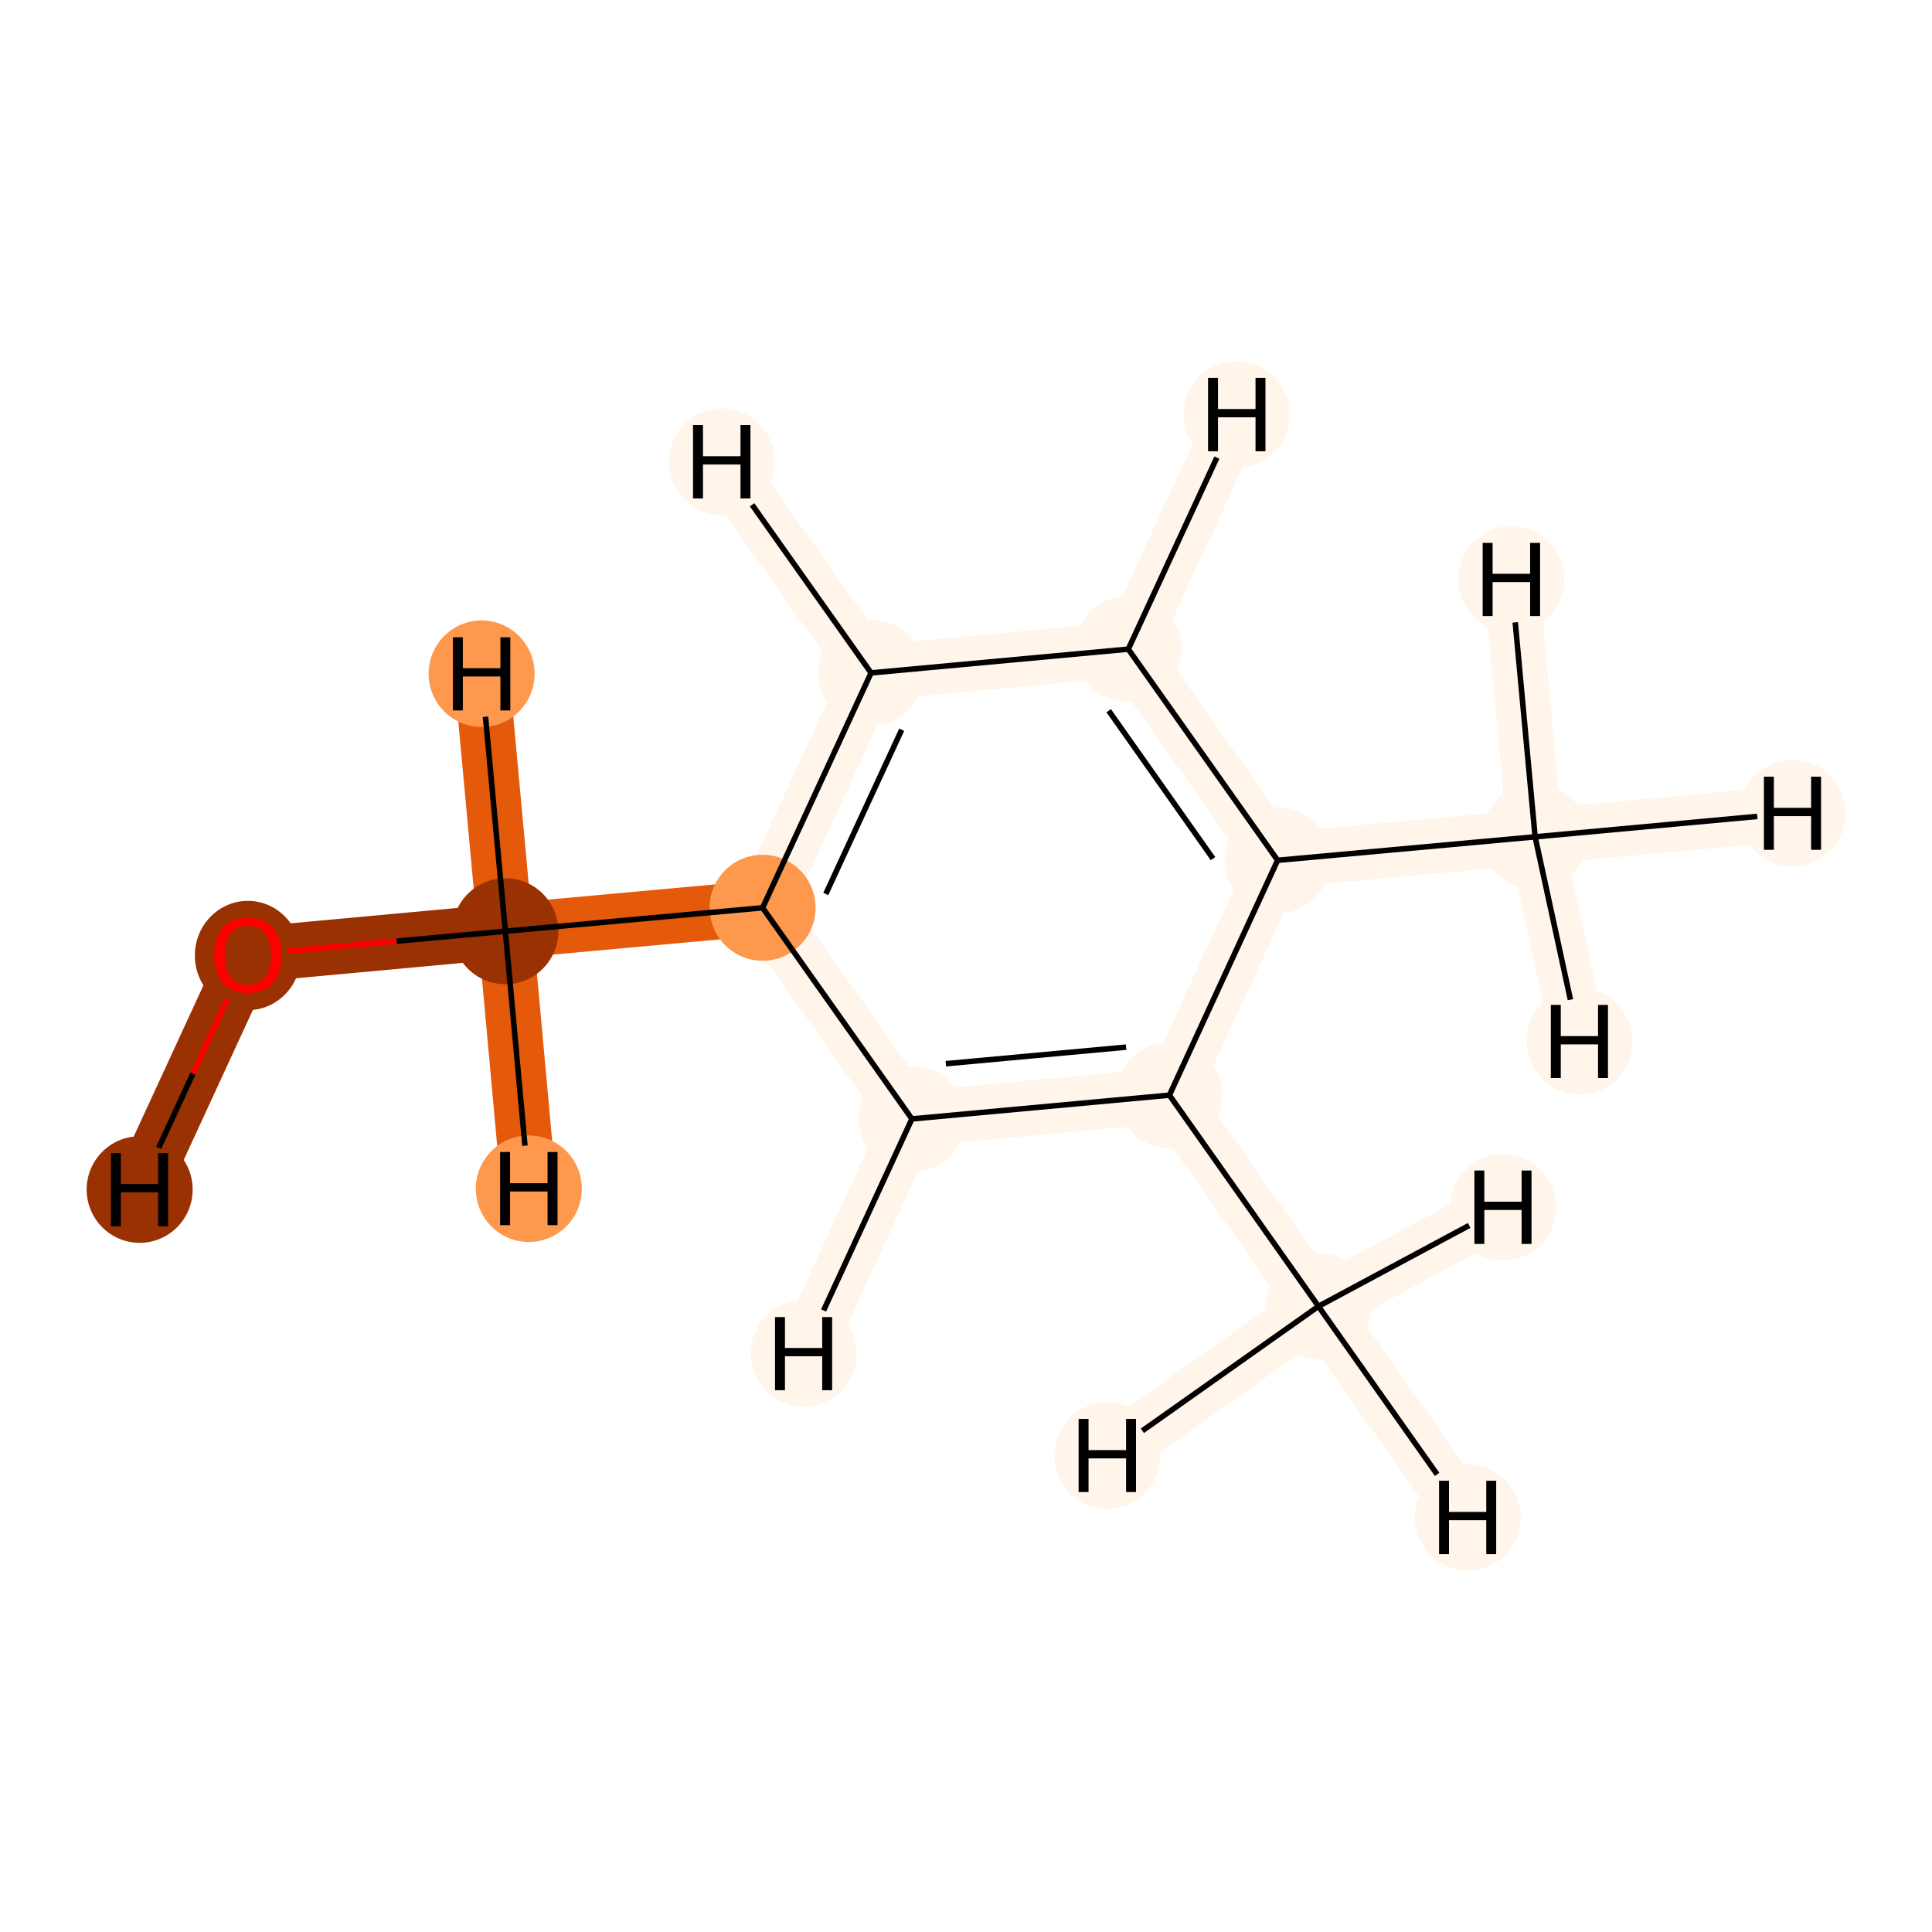 <?xml version='1.0' encoding='iso-8859-1'?>
<svg version='1.1' baseProfile='full'
              xmlns='http://www.w3.org/2000/svg'
                      xmlns:rdkit='http://www.rdkit.org/xml'
                      xmlns:xlink='http://www.w3.org/1999/xlink'
                  xml:space='preserve'
width='700px' height='700px' viewBox='0 0 700 700'>
<!-- END OF HEADER -->
<rect style='opacity:1.0;fill:#FFFFFF;stroke:none' width='700.0' height='700.0' x='0.0' y='0.0'> </rect>
<path d='M 89.8,346.0 L 183.1,337.4' style='fill:none;fill-rule:evenodd;stroke:#993103;stroke-width:20.0px;stroke-linecap:butt;stroke-linejoin:miter;stroke-opacity:1' />
<path d='M 89.8,346.0 L 50.6,431.0' style='fill:none;fill-rule:evenodd;stroke:#993103;stroke-width:20.0px;stroke-linecap:butt;stroke-linejoin:miter;stroke-opacity:1' />
<path d='M 183.1,337.4 L 276.3,328.9' style='fill:none;fill-rule:evenodd;stroke:#E5590A;stroke-width:20.0px;stroke-linecap:butt;stroke-linejoin:miter;stroke-opacity:1' />
<path d='M 183.1,337.4 L 174.5,244.1' style='fill:none;fill-rule:evenodd;stroke:#E5590A;stroke-width:20.0px;stroke-linecap:butt;stroke-linejoin:miter;stroke-opacity:1' />
<path d='M 183.1,337.4 L 191.6,430.7' style='fill:none;fill-rule:evenodd;stroke:#E5590A;stroke-width:20.0px;stroke-linecap:butt;stroke-linejoin:miter;stroke-opacity:1' />
<path d='M 276.3,328.9 L 315.6,243.8' style='fill:none;fill-rule:evenodd;stroke:#FFF5EB;stroke-width:20.0px;stroke-linecap:butt;stroke-linejoin:miter;stroke-opacity:1' />
<path d='M 276.3,328.9 L 330.4,405.4' style='fill:none;fill-rule:evenodd;stroke:#FFF5EB;stroke-width:20.0px;stroke-linecap:butt;stroke-linejoin:miter;stroke-opacity:1' />
<path d='M 315.6,243.8 L 408.8,235.2' style='fill:none;fill-rule:evenodd;stroke:#FFF5EB;stroke-width:20.0px;stroke-linecap:butt;stroke-linejoin:miter;stroke-opacity:1' />
<path d='M 315.6,243.8 L 261.5,167.3' style='fill:none;fill-rule:evenodd;stroke:#FFF5EB;stroke-width:20.0px;stroke-linecap:butt;stroke-linejoin:miter;stroke-opacity:1' />
<path d='M 408.8,235.2 L 462.9,311.7' style='fill:none;fill-rule:evenodd;stroke:#FFF5EB;stroke-width:20.0px;stroke-linecap:butt;stroke-linejoin:miter;stroke-opacity:1' />
<path d='M 408.8,235.2 L 448.1,150.2' style='fill:none;fill-rule:evenodd;stroke:#FFF5EB;stroke-width:20.0px;stroke-linecap:butt;stroke-linejoin:miter;stroke-opacity:1' />
<path d='M 462.9,311.7 L 423.7,396.8' style='fill:none;fill-rule:evenodd;stroke:#FFF5EB;stroke-width:20.0px;stroke-linecap:butt;stroke-linejoin:miter;stroke-opacity:1' />
<path d='M 462.9,311.7 L 556.2,303.2' style='fill:none;fill-rule:evenodd;stroke:#FFF5EB;stroke-width:20.0px;stroke-linecap:butt;stroke-linejoin:miter;stroke-opacity:1' />
<path d='M 423.7,396.8 L 330.4,405.4' style='fill:none;fill-rule:evenodd;stroke:#FFF5EB;stroke-width:20.0px;stroke-linecap:butt;stroke-linejoin:miter;stroke-opacity:1' />
<path d='M 423.7,396.8 L 477.7,473.3' style='fill:none;fill-rule:evenodd;stroke:#FFF5EB;stroke-width:20.0px;stroke-linecap:butt;stroke-linejoin:miter;stroke-opacity:1' />
<path d='M 330.4,405.4 L 291.2,490.4' style='fill:none;fill-rule:evenodd;stroke:#FFF5EB;stroke-width:20.0px;stroke-linecap:butt;stroke-linejoin:miter;stroke-opacity:1' />
<path d='M 477.7,473.3 L 531.8,549.8' style='fill:none;fill-rule:evenodd;stroke:#FFF5EB;stroke-width:20.0px;stroke-linecap:butt;stroke-linejoin:miter;stroke-opacity:1' />
<path d='M 477.7,473.3 L 401.2,527.4' style='fill:none;fill-rule:evenodd;stroke:#FFF5EB;stroke-width:20.0px;stroke-linecap:butt;stroke-linejoin:miter;stroke-opacity:1' />
<path d='M 477.7,473.3 L 544.6,437.4' style='fill:none;fill-rule:evenodd;stroke:#FFF5EB;stroke-width:20.0px;stroke-linecap:butt;stroke-linejoin:miter;stroke-opacity:1' />
<path d='M 556.2,303.2 L 649.4,294.6' style='fill:none;fill-rule:evenodd;stroke:#FFF5EB;stroke-width:20.0px;stroke-linecap:butt;stroke-linejoin:miter;stroke-opacity:1' />
<path d='M 556.2,303.2 L 572.3,377.3' style='fill:none;fill-rule:evenodd;stroke:#FFF5EB;stroke-width:20.0px;stroke-linecap:butt;stroke-linejoin:miter;stroke-opacity:1' />
<path d='M 556.2,303.2 L 547.6,209.9' style='fill:none;fill-rule:evenodd;stroke:#FFF5EB;stroke-width:20.0px;stroke-linecap:butt;stroke-linejoin:miter;stroke-opacity:1' />
<ellipse cx='89.8' cy='346.2' rx='18.7' ry='19.3'  style='fill:#993103;fill-rule:evenodd;stroke:#993103;stroke-width:1.0px;stroke-linecap:butt;stroke-linejoin:miter;stroke-opacity:1' />
<ellipse cx='183.1' cy='337.4' rx='18.7' ry='18.7'  style='fill:#993103;fill-rule:evenodd;stroke:#993103;stroke-width:1.0px;stroke-linecap:butt;stroke-linejoin:miter;stroke-opacity:1' />
<ellipse cx='276.3' cy='328.9' rx='18.7' ry='18.7'  style='fill:#FD984C;fill-rule:evenodd;stroke:#FD984C;stroke-width:1.0px;stroke-linecap:butt;stroke-linejoin:miter;stroke-opacity:1' />
<ellipse cx='315.6' cy='243.8' rx='18.7' ry='18.7'  style='fill:#FFF5EB;fill-rule:evenodd;stroke:#FFF5EB;stroke-width:1.0px;stroke-linecap:butt;stroke-linejoin:miter;stroke-opacity:1' />
<ellipse cx='408.8' cy='235.2' rx='18.7' ry='18.7'  style='fill:#FFF5EB;fill-rule:evenodd;stroke:#FFF5EB;stroke-width:1.0px;stroke-linecap:butt;stroke-linejoin:miter;stroke-opacity:1' />
<ellipse cx='462.9' cy='311.7' rx='18.7' ry='18.7'  style='fill:#FFF5EB;fill-rule:evenodd;stroke:#FFF5EB;stroke-width:1.0px;stroke-linecap:butt;stroke-linejoin:miter;stroke-opacity:1' />
<ellipse cx='423.7' cy='396.8' rx='18.7' ry='18.7'  style='fill:#FFF5EB;fill-rule:evenodd;stroke:#FFF5EB;stroke-width:1.0px;stroke-linecap:butt;stroke-linejoin:miter;stroke-opacity:1' />
<ellipse cx='330.4' cy='405.4' rx='18.7' ry='18.7'  style='fill:#FFF5EB;fill-rule:evenodd;stroke:#FFF5EB;stroke-width:1.0px;stroke-linecap:butt;stroke-linejoin:miter;stroke-opacity:1' />
<ellipse cx='477.7' cy='473.3' rx='18.7' ry='18.7'  style='fill:#FFF5EB;fill-rule:evenodd;stroke:#FFF5EB;stroke-width:1.0px;stroke-linecap:butt;stroke-linejoin:miter;stroke-opacity:1' />
<ellipse cx='556.2' cy='303.2' rx='18.7' ry='18.7'  style='fill:#FFF5EB;fill-rule:evenodd;stroke:#FFF5EB;stroke-width:1.0px;stroke-linecap:butt;stroke-linejoin:miter;stroke-opacity:1' />
<ellipse cx='50.6' cy='431.0' rx='18.7' ry='18.8'  style='fill:#993103;fill-rule:evenodd;stroke:#993103;stroke-width:1.0px;stroke-linecap:butt;stroke-linejoin:miter;stroke-opacity:1' />
<ellipse cx='174.5' cy='244.1' rx='18.7' ry='18.8'  style='fill:#FD984C;fill-rule:evenodd;stroke:#FD984C;stroke-width:1.0px;stroke-linecap:butt;stroke-linejoin:miter;stroke-opacity:1' />
<ellipse cx='191.6' cy='430.7' rx='18.7' ry='18.8'  style='fill:#FD984C;fill-rule:evenodd;stroke:#FD984C;stroke-width:1.0px;stroke-linecap:butt;stroke-linejoin:miter;stroke-opacity:1' />
<ellipse cx='261.5' cy='167.3' rx='18.7' ry='18.8'  style='fill:#FFF5EB;fill-rule:evenodd;stroke:#FFF5EB;stroke-width:1.0px;stroke-linecap:butt;stroke-linejoin:miter;stroke-opacity:1' />
<ellipse cx='448.1' cy='150.2' rx='18.7' ry='18.8'  style='fill:#FFF5EB;fill-rule:evenodd;stroke:#FFF5EB;stroke-width:1.0px;stroke-linecap:butt;stroke-linejoin:miter;stroke-opacity:1' />
<ellipse cx='291.2' cy='490.4' rx='18.7' ry='18.8'  style='fill:#FFF5EB;fill-rule:evenodd;stroke:#FFF5EB;stroke-width:1.0px;stroke-linecap:butt;stroke-linejoin:miter;stroke-opacity:1' />
<ellipse cx='531.8' cy='549.8' rx='18.7' ry='18.8'  style='fill:#FFF5EB;fill-rule:evenodd;stroke:#FFF5EB;stroke-width:1.0px;stroke-linecap:butt;stroke-linejoin:miter;stroke-opacity:1' />
<ellipse cx='401.2' cy='527.4' rx='18.7' ry='18.8'  style='fill:#FFF5EB;fill-rule:evenodd;stroke:#FFF5EB;stroke-width:1.0px;stroke-linecap:butt;stroke-linejoin:miter;stroke-opacity:1' />
<ellipse cx='544.6' cy='437.4' rx='18.7' ry='18.8'  style='fill:#FFF5EB;fill-rule:evenodd;stroke:#FFF5EB;stroke-width:1.0px;stroke-linecap:butt;stroke-linejoin:miter;stroke-opacity:1' />
<ellipse cx='649.4' cy='294.6' rx='18.7' ry='18.8'  style='fill:#FFF5EB;fill-rule:evenodd;stroke:#FFF5EB;stroke-width:1.0px;stroke-linecap:butt;stroke-linejoin:miter;stroke-opacity:1' />
<ellipse cx='572.3' cy='377.3' rx='18.7' ry='18.8'  style='fill:#FFF5EB;fill-rule:evenodd;stroke:#FFF5EB;stroke-width:1.0px;stroke-linecap:butt;stroke-linejoin:miter;stroke-opacity:1' />
<ellipse cx='547.6' cy='209.9' rx='18.7' ry='18.8'  style='fill:#FFF5EB;fill-rule:evenodd;stroke:#FFF5EB;stroke-width:1.0px;stroke-linecap:butt;stroke-linejoin:miter;stroke-opacity:1' />
<path class='bond-0 atom-0 atom-1' d='M 104.3,344.6 L 143.7,341.0' style='fill:none;fill-rule:evenodd;stroke:#FF0000;stroke-width:2.0px;stroke-linecap:butt;stroke-linejoin:miter;stroke-opacity:1' />
<path class='bond-0 atom-0 atom-1' d='M 143.7,341.0 L 183.1,337.4' style='fill:none;fill-rule:evenodd;stroke:#000000;stroke-width:2.0px;stroke-linecap:butt;stroke-linejoin:miter;stroke-opacity:1' />
<path class='bond-10 atom-0 atom-10' d='M 82.3,362.1 L 69.9,389.0' style='fill:none;fill-rule:evenodd;stroke:#FF0000;stroke-width:2.0px;stroke-linecap:butt;stroke-linejoin:miter;stroke-opacity:1' />
<path class='bond-10 atom-0 atom-10' d='M 69.9,389.0 L 57.5,415.9' style='fill:none;fill-rule:evenodd;stroke:#000000;stroke-width:2.0px;stroke-linecap:butt;stroke-linejoin:miter;stroke-opacity:1' />
<path class='bond-1 atom-1 atom-2' d='M 183.1,337.4 L 276.3,328.9' style='fill:none;fill-rule:evenodd;stroke:#000000;stroke-width:2.0px;stroke-linecap:butt;stroke-linejoin:miter;stroke-opacity:1' />
<path class='bond-11 atom-1 atom-11' d='M 183.1,337.4 L 175.9,259.7' style='fill:none;fill-rule:evenodd;stroke:#000000;stroke-width:2.0px;stroke-linecap:butt;stroke-linejoin:miter;stroke-opacity:1' />
<path class='bond-12 atom-1 atom-12' d='M 183.1,337.4 L 190.2,415.1' style='fill:none;fill-rule:evenodd;stroke:#000000;stroke-width:2.0px;stroke-linecap:butt;stroke-linejoin:miter;stroke-opacity:1' />
<path class='bond-2 atom-2 atom-3' d='M 276.3,328.9 L 315.6,243.8' style='fill:none;fill-rule:evenodd;stroke:#000000;stroke-width:2.0px;stroke-linecap:butt;stroke-linejoin:miter;stroke-opacity:1' />
<path class='bond-2 atom-2 atom-3' d='M 299.2,323.9 L 326.7,264.4' style='fill:none;fill-rule:evenodd;stroke:#000000;stroke-width:2.0px;stroke-linecap:butt;stroke-linejoin:miter;stroke-opacity:1' />
<path class='bond-9 atom-7 atom-2' d='M 330.4,405.4 L 276.3,328.9' style='fill:none;fill-rule:evenodd;stroke:#000000;stroke-width:2.0px;stroke-linecap:butt;stroke-linejoin:miter;stroke-opacity:1' />
<path class='bond-3 atom-3 atom-4' d='M 315.6,243.8 L 408.8,235.2' style='fill:none;fill-rule:evenodd;stroke:#000000;stroke-width:2.0px;stroke-linecap:butt;stroke-linejoin:miter;stroke-opacity:1' />
<path class='bond-13 atom-3 atom-13' d='M 315.6,243.8 L 272.5,182.9' style='fill:none;fill-rule:evenodd;stroke:#000000;stroke-width:2.0px;stroke-linecap:butt;stroke-linejoin:miter;stroke-opacity:1' />
<path class='bond-4 atom-4 atom-5' d='M 408.8,235.2 L 462.9,311.7' style='fill:none;fill-rule:evenodd;stroke:#000000;stroke-width:2.0px;stroke-linecap:butt;stroke-linejoin:miter;stroke-opacity:1' />
<path class='bond-4 atom-4 atom-5' d='M 401.7,257.5 L 439.5,311.1' style='fill:none;fill-rule:evenodd;stroke:#000000;stroke-width:2.0px;stroke-linecap:butt;stroke-linejoin:miter;stroke-opacity:1' />
<path class='bond-14 atom-4 atom-14' d='M 408.8,235.2 L 440.9,165.8' style='fill:none;fill-rule:evenodd;stroke:#000000;stroke-width:2.0px;stroke-linecap:butt;stroke-linejoin:miter;stroke-opacity:1' />
<path class='bond-5 atom-5 atom-6' d='M 462.9,311.7 L 423.7,396.8' style='fill:none;fill-rule:evenodd;stroke:#000000;stroke-width:2.0px;stroke-linecap:butt;stroke-linejoin:miter;stroke-opacity:1' />
<path class='bond-8 atom-5 atom-9' d='M 462.9,311.7 L 556.2,303.2' style='fill:none;fill-rule:evenodd;stroke:#000000;stroke-width:2.0px;stroke-linecap:butt;stroke-linejoin:miter;stroke-opacity:1' />
<path class='bond-6 atom-6 atom-7' d='M 423.7,396.8 L 330.4,405.4' style='fill:none;fill-rule:evenodd;stroke:#000000;stroke-width:2.0px;stroke-linecap:butt;stroke-linejoin:miter;stroke-opacity:1' />
<path class='bond-6 atom-6 atom-7' d='M 408.0,379.4 L 342.7,385.4' style='fill:none;fill-rule:evenodd;stroke:#000000;stroke-width:2.0px;stroke-linecap:butt;stroke-linejoin:miter;stroke-opacity:1' />
<path class='bond-7 atom-6 atom-8' d='M 423.7,396.8 L 477.7,473.3' style='fill:none;fill-rule:evenodd;stroke:#000000;stroke-width:2.0px;stroke-linecap:butt;stroke-linejoin:miter;stroke-opacity:1' />
<path class='bond-15 atom-7 atom-15' d='M 330.4,405.4 L 298.4,474.8' style='fill:none;fill-rule:evenodd;stroke:#000000;stroke-width:2.0px;stroke-linecap:butt;stroke-linejoin:miter;stroke-opacity:1' />
<path class='bond-16 atom-8 atom-16' d='M 477.7,473.3 L 520.7,534.2' style='fill:none;fill-rule:evenodd;stroke:#000000;stroke-width:2.0px;stroke-linecap:butt;stroke-linejoin:miter;stroke-opacity:1' />
<path class='bond-17 atom-8 atom-17' d='M 477.7,473.3 L 413.9,518.4' style='fill:none;fill-rule:evenodd;stroke:#000000;stroke-width:2.0px;stroke-linecap:butt;stroke-linejoin:miter;stroke-opacity:1' />
<path class='bond-18 atom-8 atom-18' d='M 477.7,473.3 L 532.3,444.0' style='fill:none;fill-rule:evenodd;stroke:#000000;stroke-width:2.0px;stroke-linecap:butt;stroke-linejoin:miter;stroke-opacity:1' />
<path class='bond-19 atom-9 atom-19' d='M 556.2,303.2 L 636.7,295.8' style='fill:none;fill-rule:evenodd;stroke:#000000;stroke-width:2.0px;stroke-linecap:butt;stroke-linejoin:miter;stroke-opacity:1' />
<path class='bond-20 atom-9 atom-20' d='M 556.2,303.2 L 569.0,362.2' style='fill:none;fill-rule:evenodd;stroke:#000000;stroke-width:2.0px;stroke-linecap:butt;stroke-linejoin:miter;stroke-opacity:1' />
<path class='bond-21 atom-9 atom-21' d='M 556.2,303.2 L 549.0,225.5' style='fill:none;fill-rule:evenodd;stroke:#000000;stroke-width:2.0px;stroke-linecap:butt;stroke-linejoin:miter;stroke-opacity:1' />
<path  class='atom-0' d='M 77.6 346.0
Q 77.6 339.7, 80.8 336.1
Q 83.9 332.5, 89.8 332.5
Q 95.7 332.5, 98.8 336.1
Q 102.0 339.7, 102.0 346.0
Q 102.0 352.5, 98.8 356.2
Q 95.6 359.8, 89.8 359.8
Q 83.9 359.8, 80.8 356.2
Q 77.6 352.5, 77.6 346.0
M 89.8 356.8
Q 93.8 356.8, 96.0 354.1
Q 98.2 351.4, 98.2 346.0
Q 98.2 340.8, 96.0 338.2
Q 93.8 335.5, 89.8 335.5
Q 85.7 335.5, 83.5 338.2
Q 81.4 340.8, 81.4 346.0
Q 81.4 351.4, 83.5 354.1
Q 85.7 356.8, 89.8 356.8
' fill='#FF0000'/>
<path  class='atom-10' d='M 40.2 417.8
L 43.8 417.8
L 43.8 429.0
L 57.3 429.0
L 57.3 417.8
L 60.9 417.8
L 60.9 444.3
L 57.3 444.3
L 57.3 432.0
L 43.8 432.0
L 43.8 444.3
L 40.2 444.3
L 40.2 417.8
' fill='#000000'/>
<path  class='atom-11' d='M 164.1 230.9
L 167.7 230.9
L 167.7 242.1
L 181.3 242.1
L 181.3 230.9
L 184.9 230.9
L 184.9 257.4
L 181.3 257.4
L 181.3 245.1
L 167.7 245.1
L 167.7 257.4
L 164.1 257.4
L 164.1 230.9
' fill='#000000'/>
<path  class='atom-12' d='M 181.2 417.4
L 184.8 417.4
L 184.8 428.7
L 198.4 428.7
L 198.4 417.4
L 202.0 417.4
L 202.0 443.9
L 198.4 443.9
L 198.4 431.7
L 184.8 431.7
L 184.8 443.9
L 181.2 443.9
L 181.2 417.4
' fill='#000000'/>
<path  class='atom-13' d='M 251.1 154.0
L 254.7 154.0
L 254.7 165.3
L 268.3 165.3
L 268.3 154.0
L 271.9 154.0
L 271.9 180.6
L 268.3 180.6
L 268.3 168.3
L 254.7 168.3
L 254.7 180.6
L 251.1 180.6
L 251.1 154.0
' fill='#000000'/>
<path  class='atom-14' d='M 437.7 136.9
L 441.3 136.9
L 441.3 148.2
L 454.9 148.2
L 454.9 136.9
L 458.5 136.9
L 458.5 163.5
L 454.9 163.5
L 454.9 151.2
L 441.3 151.2
L 441.3 163.5
L 437.7 163.5
L 437.7 136.9
' fill='#000000'/>
<path  class='atom-15' d='M 280.8 477.2
L 284.4 477.2
L 284.4 488.4
L 297.9 488.4
L 297.9 477.2
L 301.5 477.2
L 301.5 503.7
L 297.9 503.7
L 297.9 491.4
L 284.4 491.4
L 284.4 503.7
L 280.8 503.7
L 280.8 477.2
' fill='#000000'/>
<path  class='atom-16' d='M 521.4 536.5
L 525.0 536.5
L 525.0 547.8
L 538.5 547.8
L 538.5 536.5
L 542.1 536.5
L 542.1 563.1
L 538.5 563.1
L 538.5 550.8
L 525.0 550.8
L 525.0 563.1
L 521.4 563.1
L 521.4 536.5
' fill='#000000'/>
<path  class='atom-17' d='M 390.8 514.1
L 394.4 514.1
L 394.4 525.4
L 408.0 525.4
L 408.0 514.1
L 411.6 514.1
L 411.6 540.6
L 408.0 540.6
L 408.0 528.4
L 394.4 528.4
L 394.4 540.6
L 390.8 540.6
L 390.8 514.1
' fill='#000000'/>
<path  class='atom-18' d='M 534.2 424.1
L 537.8 424.1
L 537.8 435.4
L 551.3 435.4
L 551.3 424.1
L 554.9 424.1
L 554.9 450.7
L 551.3 450.7
L 551.3 438.4
L 537.8 438.4
L 537.8 450.7
L 534.2 450.7
L 534.2 424.1
' fill='#000000'/>
<path  class='atom-19' d='M 639.1 281.4
L 642.7 281.4
L 642.7 292.7
L 656.2 292.7
L 656.2 281.4
L 659.8 281.4
L 659.8 307.9
L 656.2 307.9
L 656.2 295.7
L 642.7 295.7
L 642.7 307.9
L 639.1 307.9
L 639.1 281.4
' fill='#000000'/>
<path  class='atom-20' d='M 561.9 364.1
L 565.5 364.1
L 565.5 375.4
L 579.0 375.4
L 579.0 364.1
L 582.6 364.1
L 582.6 390.6
L 579.0 390.6
L 579.0 378.4
L 565.5 378.4
L 565.5 390.6
L 561.9 390.6
L 561.9 364.1
' fill='#000000'/>
<path  class='atom-21' d='M 537.2 196.7
L 540.8 196.7
L 540.8 207.9
L 554.4 207.9
L 554.4 196.7
L 558.0 196.7
L 558.0 223.2
L 554.4 223.2
L 554.4 210.9
L 540.8 210.9
L 540.8 223.2
L 537.2 223.2
L 537.2 196.7
' fill='#000000'/>
</svg>
